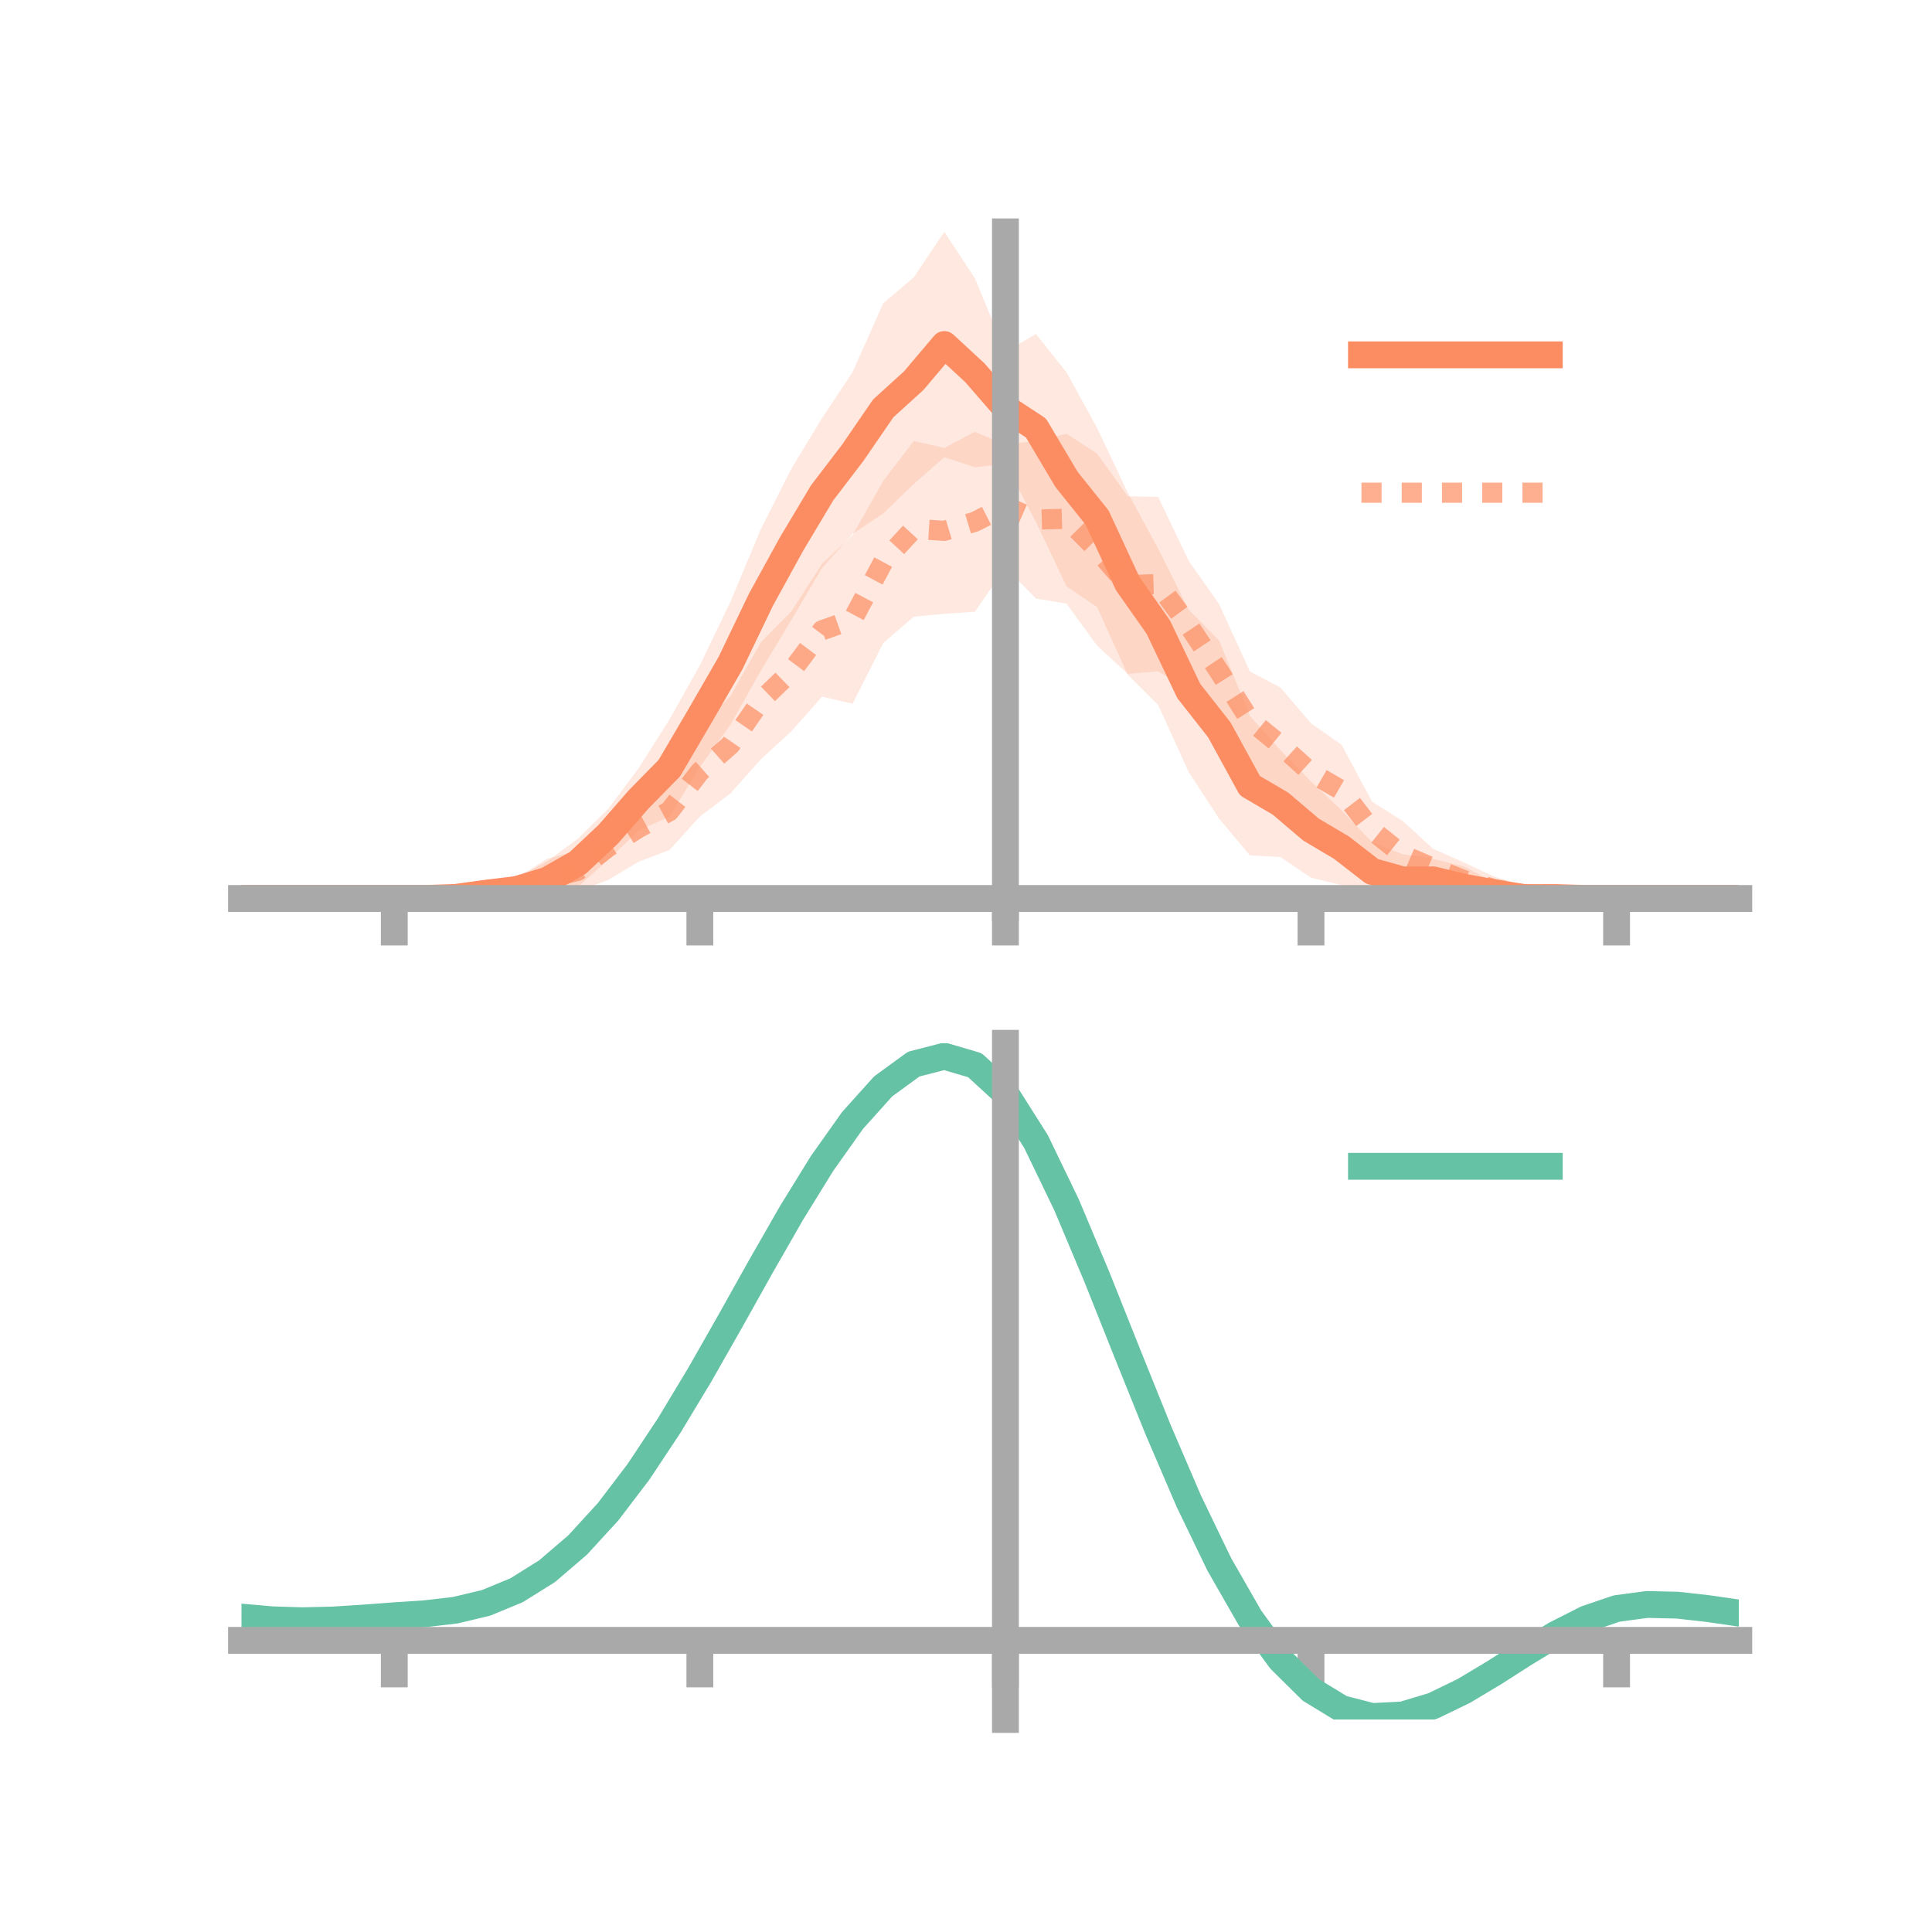 <?xml version="1.0" encoding="utf-8" standalone="no"?>
<!DOCTYPE svg PUBLIC "-//W3C//DTD SVG 1.1//EN"
  "http://www.w3.org/Graphics/SVG/1.1/DTD/svg11.dtd">
<!-- Created with matplotlib (https://matplotlib.org/) -->
<svg height="144pt" version="1.1" viewBox="0 0 144 144" width="144pt" xmlns="http://www.w3.org/2000/svg" xmlns:xlink="http://www.w3.org/1999/xlink">
 <defs>
  <style type="text/css">*{stroke-linecap:butt;stroke-linejoin:round;}</style>
 </defs>
 <g id="figure_1">
  <g id="patch_1">
   <path d="M 0 144 
L 144 144 
L 144 0 
L 0 0 
z
" style="fill:none;"/>
  </g>
  <g id="axes_1">
   <g id="patch_2">
    <path d="M 18 67.68 
L 129.6 67.68 
L 129.6 17.28 
L 18 17.28 
z
" style="fill:none;"/>
   </g>
   <g id="PolyCollection_1">
    <path clip-path="url(#p00c624b52a)" d="M 18 66.967 
L 18 66.967 
L 20.278 66.967 
L 22.555 66.967 
L 24.833 66.967 
L 27.11 66.967 
L 29.388 66.967 
L 31.665 66.959 
L 33.943 66.649 
L 36.22 65.943 
L 38.498 65.454 
L 40.776 64.2 
L 43.053 62.528 
L 45.331 60.291 
L 47.608 57.253 
L 49.886 53.643 
L 52.163 49.595 
L 54.441 44.857 
L 56.718 39.417 
L 58.996 34.918 
L 61.273 31.158 
L 63.551 27.726 
L 65.829 22.61 
L 68.106 20.671 
L 70.384 17.28 
L 72.661 20.741 
L 74.939 26.229 
L 77.216 24.896 
L 79.494 27.761 
L 81.771 31.898 
L 84.049 36.707 
L 86.327 40.906 
L 88.604 45.452 
L 90.882 47.765 
L 93.159 53.363 
L 95.437 55.915 
L 97.714 58.247 
L 99.992 60.4 
L 102.269 62.781 
L 104.547 63.668 
L 106.824 64.018 
L 109.102 64.574 
L 111.38 65.797 
L 113.657 66.348 
L 115.935 66.543 
L 118.212 66.958 
L 120.49 66.967 
L 122.767 66.967 
L 125.045 66.967 
L 127.322 66.967 
L 129.6 66.967 
L 129.6 66.967 
L 129.6 66.967 
L 127.322 66.967 
L 125.045 66.967 
L 122.767 66.967 
L 120.49 66.967 
L 118.212 66.973 
L 115.935 67.25 
L 113.657 67.461 
L 111.38 67.3 
L 109.102 67.68 
L 106.824 67.141 
L 104.547 67.499 
L 102.269 67.117 
L 99.992 65.966 
L 97.714 65.42 
L 95.437 63.878 
L 93.159 63.757 
L 90.882 61.036 
L 88.604 57.556 
L 86.327 52.553 
L 84.049 50.285 
L 81.771 45.249 
L 79.494 43.708 
L 77.216 38.907 
L 74.939 34.585 
L 72.661 34.822 
L 70.384 34.078 
L 68.106 36.07 
L 65.829 38.272 
L 63.551 39.792 
L 61.273 42.323 
L 58.996 46.185 
L 56.718 49.975 
L 54.441 54.014 
L 52.163 57.167 
L 49.886 60.869 
L 47.608 61.901 
L 45.331 64.079 
L 43.053 66.119 
L 40.776 67.03 
L 38.498 67.142 
L 36.22 67.207 
L 33.943 67.131 
L 31.665 66.973 
L 29.388 66.967 
L 27.11 66.967 
L 24.833 66.967 
L 22.555 66.967 
L 20.278 66.967 
L 18 66.967 
z
" style="fill:#fc8d62;fill-opacity:0.2;"/>
   </g>
   <g id="PolyCollection_2">
    <path clip-path="url(#p00c624b52a)" d="M 18 66.967 
L 18 66.967 
L 20.278 66.967 
L 22.555 66.967 
L 24.833 66.967 
L 27.11 66.967 
L 29.388 66.967 
L 31.665 66.887 
L 33.943 66.686 
L 36.22 65.957 
L 38.498 65.436 
L 40.776 64.012 
L 43.053 63.398 
L 45.331 60.688 
L 47.608 59.191 
L 49.886 57.577 
L 52.163 54.182 
L 54.441 51.89 
L 56.718 47.863 
L 58.996 45.549 
L 61.273 42.032 
L 63.551 39.88 
L 65.829 35.85 
L 68.106 32.869 
L 70.384 33.386 
L 72.661 32.183 
L 74.939 33.158 
L 77.216 32.846 
L 79.494 32.334 
L 81.771 33.806 
L 84.049 36.987 
L 86.327 37.041 
L 88.604 41.808 
L 90.882 45.058 
L 93.159 50.044 
L 95.437 51.245 
L 97.714 53.91 
L 99.992 55.509 
L 102.269 59.758 
L 104.547 61.19 
L 106.824 63.268 
L 109.102 64.276 
L 111.38 65.345 
L 113.657 66.021 
L 115.935 66.381 
L 118.212 66.929 
L 120.49 66.967 
L 122.767 66.967 
L 125.045 66.967 
L 127.322 66.967 
L 129.6 66.967 
L 129.6 66.967 
L 129.6 66.967 
L 127.322 66.967 
L 125.045 66.967 
L 122.767 66.967 
L 120.49 66.967 
L 118.212 67.002 
L 115.935 67.228 
L 113.657 67.269 
L 111.38 67.191 
L 109.102 66.932 
L 106.824 66.117 
L 104.547 66.244 
L 102.269 64.02 
L 99.992 62.311 
L 97.714 61.273 
L 95.437 59.816 
L 93.159 57.304 
L 90.882 55.079 
L 88.604 51.466 
L 86.327 50.034 
L 84.049 50.221 
L 81.771 48.122 
L 79.494 44.992 
L 77.216 44.613 
L 74.939 42.308 
L 72.661 45.597 
L 70.384 45.747 
L 68.106 45.964 
L 65.829 47.928 
L 63.551 52.45 
L 61.273 51.924 
L 58.996 54.497 
L 56.718 56.582 
L 54.441 59.143 
L 52.163 60.861 
L 49.886 63.365 
L 47.608 64.224 
L 45.331 65.588 
L 43.053 66.419 
L 40.776 66.95 
L 38.498 67.411 
L 36.22 67.417 
L 33.943 67.233 
L 31.665 67.023 
L 29.388 66.967 
L 27.11 66.967 
L 24.833 66.967 
L 22.555 66.967 
L 20.278 66.967 
L 18 66.967 
z
" style="fill:#fc8d62;fill-opacity:0.2;"/>
   </g>
   <g id="matplotlib.axis_1">
    <g id="xtick_1">
     <g id="line2d_1">
      <defs>
       <path d="M 0 0 
L 0 3.5 
" id="m2978525e6e" style="stroke:#a9a9a9;stroke-width:2;"/>
      </defs>
      <g>
       <use style="fill:#a9a9a9;stroke:#a9a9a9;stroke-width:2;" x="29.388" xlink:href="#m2978525e6e" y="66.967"/>
      </g>
     </g>
    </g>
    <g id="xtick_2">
     <g id="line2d_2">
      <g>
       <use style="fill:#a9a9a9;stroke:#a9a9a9;stroke-width:2;" x="52.163" xlink:href="#m2978525e6e" y="66.967"/>
      </g>
     </g>
    </g>
    <g id="xtick_3">
     <g id="line2d_3">
      <g>
       <use style="fill:#a9a9a9;stroke:#a9a9a9;stroke-width:2;" x="74.939" xlink:href="#m2978525e6e" y="66.967"/>
      </g>
     </g>
    </g>
    <g id="xtick_4">
     <g id="line2d_4">
      <g>
       <use style="fill:#a9a9a9;stroke:#a9a9a9;stroke-width:2;" x="97.714" xlink:href="#m2978525e6e" y="66.967"/>
      </g>
     </g>
    </g>
    <g id="xtick_5">
     <g id="line2d_5">
      <g>
       <use style="fill:#a9a9a9;stroke:#a9a9a9;stroke-width:2;" x="120.49" xlink:href="#m2978525e6e" y="66.967"/>
      </g>
     </g>
    </g>
   </g>
   <g id="matplotlib.axis_2"/>
   <g id="line2d_6">
    <path clip-path="url(#p00c624b52a)" d="M 18 66.967 
L 20.278 66.967 
L 22.555 66.967 
L 24.833 66.967 
L 27.11 66.967 
L 29.388 66.967 
L 31.665 66.966 
L 33.943 66.89 
L 36.22 66.575 
L 38.498 66.298 
L 40.776 65.615 
L 43.053 64.323 
L 45.331 62.185 
L 47.608 59.577 
L 49.886 57.256 
L 52.163 53.381 
L 54.441 49.436 
L 56.718 44.696 
L 58.996 40.552 
L 61.273 36.74 
L 63.551 33.759 
L 65.829 30.441 
L 68.106 28.371 
L 70.384 25.679 
L 72.661 27.782 
L 74.939 30.407 
L 77.216 31.901 
L 79.494 35.735 
L 81.771 38.574 
L 84.049 43.496 
L 86.327 46.73 
L 88.604 51.504 
L 90.882 54.4 
L 93.159 58.56 
L 95.437 59.897 
L 97.714 61.833 
L 99.992 63.183 
L 102.269 64.949 
L 104.547 65.584 
L 106.824 65.579 
L 109.102 66.127 
L 111.38 66.549 
L 113.657 66.904 
L 115.935 66.897 
L 118.212 66.966 
L 120.49 66.967 
L 122.767 66.967 
L 125.045 66.967 
L 127.322 66.967 
L 129.6 66.967 
" style="fill:none;stroke:#fc8d62;stroke-linecap:square;stroke-width:2;"/>
   </g>
   <g id="line2d_7">
    <path clip-path="url(#p00c624b52a)" d="M 18 66.967 
L 20.278 66.967 
L 22.555 66.967 
L 24.833 66.967 
L 27.11 66.967 
L 29.388 66.967 
L 31.665 66.955 
L 33.943 66.959 
L 36.22 66.687 
L 38.498 66.424 
L 40.776 65.481 
L 43.053 64.909 
L 45.331 63.138 
L 47.608 61.708 
L 49.886 60.471 
L 52.163 57.521 
L 54.441 55.516 
L 56.718 52.222 
L 58.996 50.023 
L 61.273 46.978 
L 63.551 46.165 
L 65.829 41.889 
L 68.106 39.416 
L 70.384 39.567 
L 72.661 38.89 
L 74.939 37.733 
L 77.216 38.73 
L 79.494 38.663 
L 81.771 40.964 
L 84.049 43.604 
L 86.327 43.538 
L 88.604 46.637 
L 90.882 50.069 
L 93.159 53.674 
L 95.437 55.53 
L 97.714 57.591 
L 99.992 58.91 
L 102.269 61.889 
L 104.547 63.717 
L 106.824 64.693 
L 109.102 65.604 
L 111.38 66.268 
L 113.657 66.645 
L 115.935 66.805 
L 118.212 66.966 
L 120.49 66.967 
L 122.767 66.967 
L 125.045 66.967 
L 127.322 66.967 
L 129.6 66.967 
" style="fill:none;stroke:#fc8d62;stroke-dasharray:1.5,1.5;stroke-dashoffset:0;stroke-opacity:0.7;stroke-width:1.5;"/>
   </g>
   <g id="patch_3">
    <path d="M 74.939 67.68 
L 74.939 17.28 
" style="fill:none;stroke:#a9a9a9;stroke-linecap:square;stroke-linejoin:miter;stroke-width:2;"/>
   </g>
   <g id="patch_4">
    <path d="M 129.6 67.68 
L 129.6 17.28 
" style="fill:none;"/>
   </g>
   <g id="patch_5">
    <path d="M 18 66.967 
L 129.6 66.967 
" style="fill:none;stroke:#a9a9a9;stroke-linecap:square;stroke-linejoin:miter;stroke-width:2;"/>
   </g>
   <g id="patch_6">
    <path d="M 18 17.28 
L 129.6 17.28 
" style="fill:none;"/>
   </g>
   <g id="legend_1">
    <g id="line2d_8">
     <path d="M 101.475 26.449 
L 115.475 26.449 
" style="fill:none;stroke:#fc8d62;stroke-linecap:square;stroke-width:2;"/>
    </g>
    <g id="line2d_9"/>
    <g id="text_1">
     <!--   -->
     <g transform="translate(121.075 28.899)scale(0.07 -0.07)">
      <defs>
       <path id="DejaVuSans-32"/>
      </defs>
      <use xlink:href="#DejaVuSans-32"/>
     </g>
    </g>
    <g id="line2d_10">
     <path d="M 101.475 36.724 
L 115.475 36.724 
" style="fill:none;stroke:#fc8d62;stroke-dasharray:1.5,1.5;stroke-dashoffset:0;stroke-opacity:0.7;stroke-width:1.5;"/>
    </g>
    <g id="line2d_11"/>
    <g id="text_2">
     <!--   -->
     <g transform="translate(121.075 39.174)scale(0.07 -0.07)">
      <use xlink:href="#DejaVuSans-32"/>
     </g>
    </g>
   </g>
  </g>
  <g id="axes_2">
   <g id="patch_7">
    <path d="M 18 128.16 
L 129.6 128.16 
L 129.6 77.76 
L 18 77.76 
z
" style="fill:none;"/>
   </g>
   <g id="PolyCollection_3">
    <path clip-path="url(#pd1f669b11e)" d="M 18 120.57 
L 18 120.486 
L 20.278 120.697 
L 22.555 120.769 
L 24.833 120.707 
L 27.11 120.552 
L 29.388 120.375 
L 31.665 120.22 
L 33.943 119.948 
L 36.22 119.399 
L 38.498 118.448 
L 40.776 117.003 
L 43.053 115.014 
L 45.331 112.47 
L 47.608 109.404 
L 49.886 105.884 
L 52.163 102.009 
L 54.441 97.91 
L 56.718 93.741 
L 58.996 89.676 
L 61.273 85.906 
L 63.551 82.627 
L 65.829 80.044 
L 68.106 78.356 
L 70.384 77.76 
L 72.661 78.441 
L 74.939 80.565 
L 77.216 84.213 
L 79.494 89.005 
L 81.771 94.505 
L 84.049 100.305 
L 86.327 106.049 
L 88.604 111.436 
L 90.882 116.233 
L 93.159 120.271 
L 95.437 123.448 
L 97.714 125.725 
L 99.992 127.125 
L 102.269 127.717 
L 104.547 127.61 
L 106.824 126.939 
L 109.102 125.854 
L 111.38 124.516 
L 113.657 123.086 
L 115.935 121.724 
L 118.212 120.582 
L 120.49 119.81 
L 122.767 119.507 
L 125.045 119.565 
L 127.322 119.832 
L 129.6 120.174 
L 129.6 120.283 
L 129.6 120.283 
L 127.322 119.964 
L 125.045 119.716 
L 122.767 119.667 
L 120.49 119.975 
L 118.212 120.757 
L 115.935 121.929 
L 113.657 123.34 
L 111.38 124.825 
L 109.102 126.215 
L 106.824 127.34 
L 104.547 128.038 
L 102.269 128.16 
L 99.992 127.58 
L 97.714 126.204 
L 95.437 123.977 
L 93.159 120.888 
L 90.882 116.975 
L 88.604 112.332 
L 86.327 107.117 
L 84.049 101.554 
L 81.771 95.93 
L 79.494 90.593 
L 77.216 85.941 
L 74.939 82.402 
L 72.661 80.345 
L 70.384 79.69 
L 68.106 80.268 
L 65.829 81.896 
L 63.551 84.38 
L 61.273 87.524 
L 58.996 91.134 
L 56.718 95.019 
L 54.441 98.996 
L 52.163 102.902 
L 49.886 106.592 
L 47.608 109.944 
L 45.331 112.867 
L 43.053 115.299 
L 40.776 117.212 
L 38.498 118.613 
L 36.22 119.543 
L 33.943 120.08 
L 31.665 120.342 
L 29.388 120.486 
L 27.11 120.646 
L 24.833 120.783 
L 22.555 120.833 
L 20.278 120.763 
L 18 120.57 
z
" style="fill:#66c2a5;fill-opacity:0.2;"/>
   </g>
   <g id="matplotlib.axis_3">
    <g id="xtick_6">
     <g id="line2d_12">
      <g>
       <use style="fill:#a9a9a9;stroke:#a9a9a9;stroke-width:2;" x="29.388" xlink:href="#m2978525e6e" y="122.264"/>
      </g>
     </g>
    </g>
    <g id="xtick_7">
     <g id="line2d_13">
      <g>
       <use style="fill:#a9a9a9;stroke:#a9a9a9;stroke-width:2;" x="52.163" xlink:href="#m2978525e6e" y="122.264"/>
      </g>
     </g>
    </g>
    <g id="xtick_8">
     <g id="line2d_14">
      <g>
       <use style="fill:#a9a9a9;stroke:#a9a9a9;stroke-width:2;" x="74.939" xlink:href="#m2978525e6e" y="122.264"/>
      </g>
     </g>
    </g>
    <g id="xtick_9">
     <g id="line2d_15">
      <g>
       <use style="fill:#a9a9a9;stroke:#a9a9a9;stroke-width:2;" x="97.714" xlink:href="#m2978525e6e" y="122.264"/>
      </g>
     </g>
    </g>
    <g id="xtick_10">
     <g id="line2d_16">
      <g>
       <use style="fill:#a9a9a9;stroke:#a9a9a9;stroke-width:2;" x="120.49" xlink:href="#m2978525e6e" y="122.264"/>
      </g>
     </g>
    </g>
   </g>
   <g id="matplotlib.axis_4"/>
   <g id="line2d_17">
    <path clip-path="url(#pd1f669b11e)" d="M 18 120.528 
L 20.278 120.73 
L 22.555 120.801 
L 24.833 120.745 
L 27.11 120.599 
L 29.388 120.43 
L 31.665 120.281 
L 33.943 120.014 
L 36.22 119.471 
L 38.498 118.531 
L 40.776 117.108 
L 43.053 115.156 
L 45.331 112.668 
L 47.608 109.674 
L 49.886 106.238 
L 52.163 102.456 
L 54.441 98.453 
L 56.718 94.38 
L 58.996 90.405 
L 61.273 86.715 
L 63.551 83.503 
L 65.829 80.97 
L 68.106 79.312 
L 70.384 78.725 
L 72.661 79.393 
L 74.939 81.484 
L 77.216 85.077 
L 79.494 89.799 
L 81.771 95.217 
L 84.049 100.93 
L 86.327 106.583 
L 88.604 111.884 
L 90.882 116.604 
L 93.159 120.579 
L 95.437 123.712 
L 97.714 125.965 
L 99.992 127.352 
L 102.269 127.938 
L 104.547 127.824 
L 106.824 127.139 
L 109.102 126.034 
L 111.38 124.67 
L 113.657 123.213 
L 115.935 121.827 
L 118.212 120.67 
L 120.49 119.892 
L 122.767 119.587 
L 125.045 119.641 
L 127.322 119.898 
L 129.6 120.228 
" style="fill:none;stroke:#66c2a5;stroke-linecap:square;stroke-width:2;"/>
   </g>
   <g id="patch_8">
    <path d="M 74.939 128.16 
L 74.939 77.76 
" style="fill:none;stroke:#a9a9a9;stroke-linecap:square;stroke-linejoin:miter;stroke-width:2;"/>
   </g>
   <g id="patch_9">
    <path d="M 129.6 128.16 
L 129.6 77.76 
" style="fill:none;"/>
   </g>
   <g id="patch_10">
    <path d="M 18 122.264 
L 129.6 122.264 
" style="fill:none;stroke:#a9a9a9;stroke-linecap:square;stroke-linejoin:miter;stroke-width:2;"/>
   </g>
   <g id="patch_11">
    <path d="M 18 77.76 
L 129.6 77.76 
" style="fill:none;"/>
   </g>
   <g id="legend_2">
    <g id="line2d_18">
     <path d="M 101.475 86.929 
L 115.475 86.929 
" style="fill:none;stroke:#66c2a5;stroke-linecap:square;stroke-width:2;"/>
    </g>
    <g id="line2d_19"/>
    <g id="text_3">
     <!--   -->
     <g transform="translate(121.075 89.379)scale(0.07 -0.07)">
      <use xlink:href="#DejaVuSans-32"/>
     </g>
    </g>
   </g>
  </g>
 </g>
 <defs>
  <clipPath id="p00c624b52a">
   <rect height="50.4" width="111.6" x="18" y="17.28"/>
  </clipPath>
  <clipPath id="pd1f669b11e">
   <rect height="50.4" width="111.6" x="18" y="77.76"/>
  </clipPath>
 </defs>
</svg>
